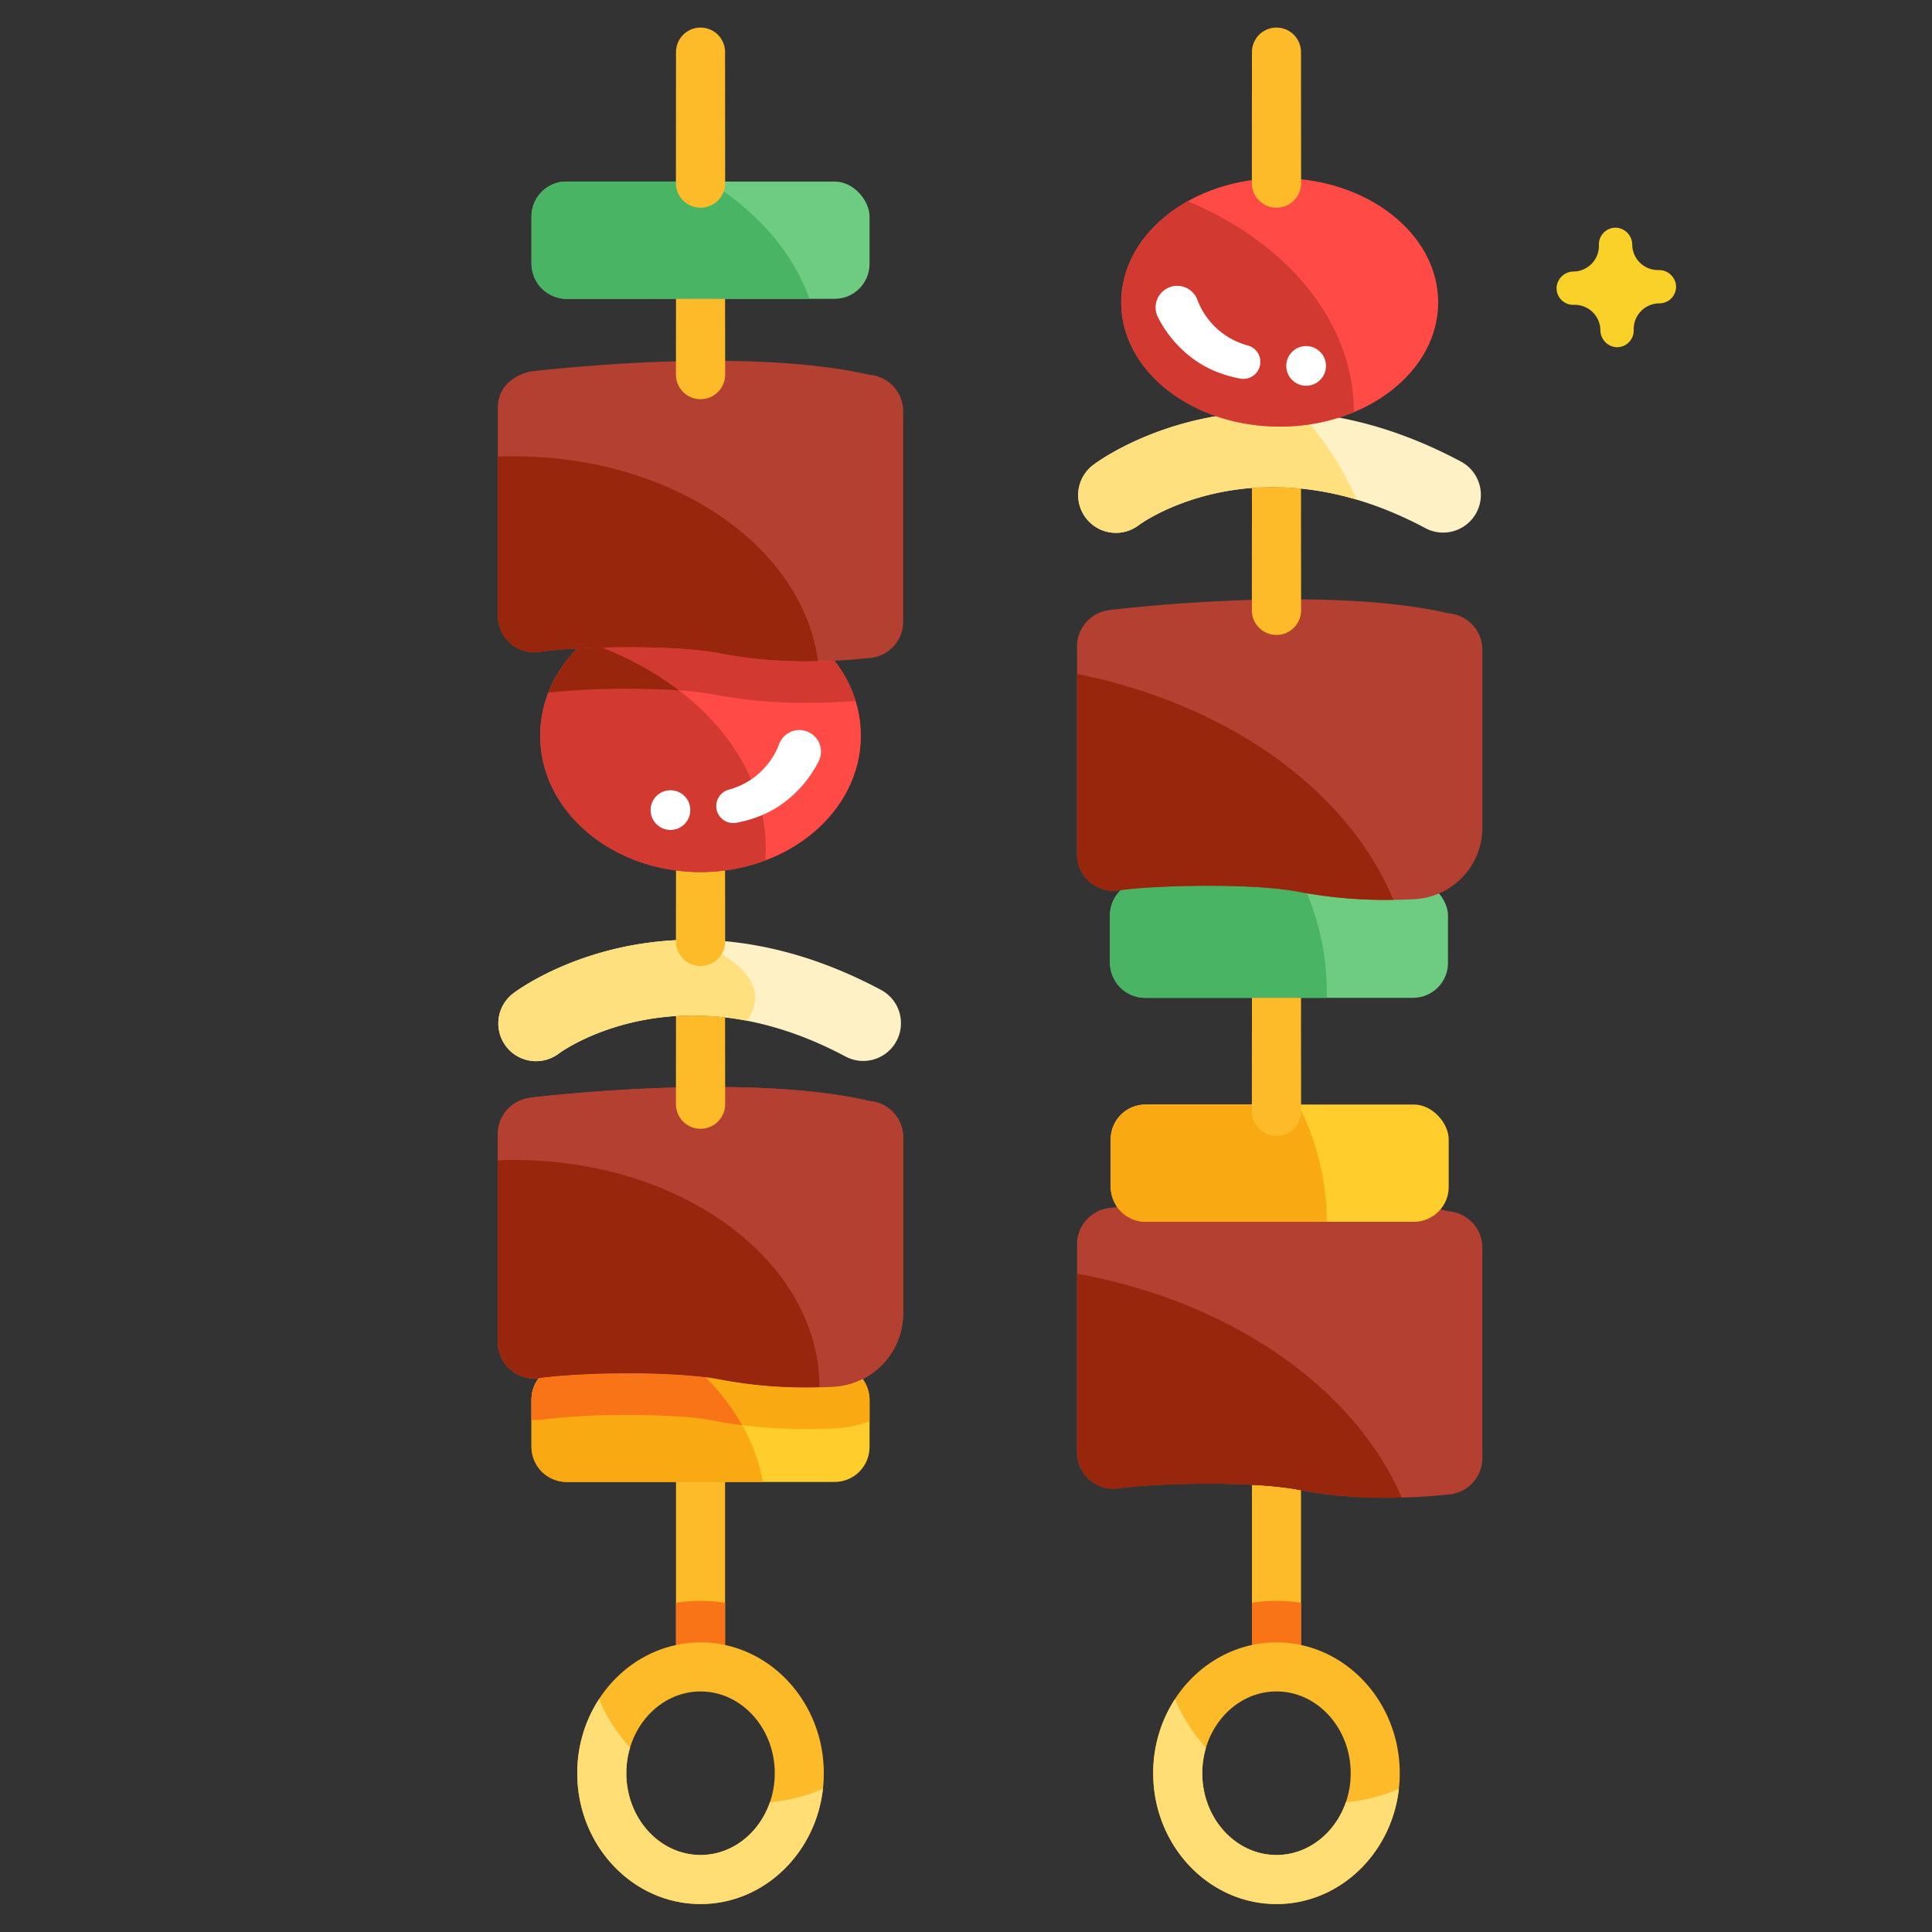 <svg xmlns="http://www.w3.org/2000/svg" viewBox="0 0 512 512"><rect x="0" y="0" width="512" height="512" fill="#333333" stroke="none"/><title>Barbecue</title><g id="Barbecue"><path d="M439.495,71.57h0a6.818,6.818,0,0,1-6.935-6.7h0a4.542,4.542,0,0,0-4.058-4.513,4.414,4.414,0,0,0-4.771,4.475l.003.19a6.818,6.818,0,0,1-6.7,6.935h0a4.542,4.542,0,0,0-4.513,4.058,4.414,4.414,0,0,0,4.475,4.771l.19-.003a6.819,6.819,0,0,1,6.935,6.7h0a4.542,4.542,0,0,0,4.058,4.513,4.414,4.414,0,0,0,4.771-4.475l-.003-.19a6.819,6.819,0,0,1,6.7-6.935l.19-.003a4.414,4.414,0,0,0,4.309-4.922A4.542,4.542,0,0,0,439.495,71.57Z" style="fill:#f9d129"/><path d="M382.439,141.141a9.96,9.96,0,0,1-4.7-1.18c-44.633-23.823-75.575-1.08-75.883-.848A10,10,0,1,1,289.79,123.165c1.671-1.266,41.578-30.626,97.366-.848a10.001,10.001,0,0,1-4.717,18.824Z" style="fill:#fff1c6"/><path d="M344.439,109.292c-32.456-2.487-53.446,12.962-54.649,13.872a10,10,0,1,0,12.066,15.949c.264-.199,23.032-16.93,57.634-6.712A81.384,81.384,0,0,0,344.439,109.292Z" style="fill:#ffe07e"/><ellipse cx="339.136" cy="80.132" rx="41.997" ry="32.916" style="fill:#ff4a45"/><path d="M344.78,13.81a6.5,6.5,0,1,0-13,0l-.024,34.713a6.524,6.524,0,0,0,13.048,0Z" style="fill:#fdbb29"/><path d="M344.78,435.943V394.92c-.11-.02-.23-.05-.34-.07a92.435,92.435,0,0,0-12.66-1.36v42.453c-14.91,3.207-26.169,17.223-26.169,33.979,0,19.117,14.655,34.67,32.669,34.67s32.668-15.553,32.668-34.67C370.948,453.166,359.69,439.151,344.78,435.943Zm-6.5,55.648c-10.846,0-19.669-9.721-19.669-21.67s8.823-21.67,19.669-21.67,19.668,9.721,19.668,21.67S349.125,491.592,338.28,491.592Z" style="fill:#fdbb29"/><rect x="294.146" y="233.353" width="89.588" height="31.081" rx="9.255" style="fill:#6dcc82"/><path d="M383.925,321.007c-33.69-7.824-89.969-.87-89.969-.87l.007.008a9.687,9.687,0,0,0-8.546,9.628v55.082a9.688,9.688,0,0,0,11.21,9.565c8.138-1.279,35.181-2.092,47.81.434,14.836,2.967,30.357,2.165,39.706,1.184a9.696,9.696,0,0,0,8.701-9.637v-55.728A9.695,9.695,0,0,0,383.925,321.007Z" style="fill:#b44031"/><rect x="294.336" y="292.712" width="89.588" height="31.081" rx="9.255" style="fill:#ffcd2c"/><path d="M371.48,396.873c-12.654-29.207-45.265-51.871-86.064-59.347v47.329a9.688,9.688,0,0,0,11.21,9.565c8.138-1.279,35.181-2.092,47.81.434A123.424,123.424,0,0,0,371.48,396.873Z" style="fill:#97260d"/><path d="M303.592,292.712a9.255,9.255,0,0,0-9.255,9.255v12.57a9.255,9.255,0,0,0,9.255,9.255h48.021a68.302,68.302,0,0,0-7.598-31.081Z" style="fill:#f9aa13"/><path d="M294.146,242.608v12.57a9.255,9.255,0,0,0,9.255,9.255h48.182c.014-.563.029-1.126.029-1.692a68.009,68.009,0,0,0-6.769-29.389H303.401A9.255,9.255,0,0,0,294.146,242.608Z" style="fill:#49b464"/><path d="M383.925,162.542c-33.69-7.824-89.969-.87-89.969-.87l.021.025a9.682,9.682,0,0,0-8.56,9.61v55.082a9.688,9.688,0,0,0,11.21,9.565c8.138-1.279,35.181-2.092,47.81.434a127.456,127.456,0,0,0,30.356,1.897,18.952,18.952,0,0,0,18.052-18.935V172.208A9.695,9.695,0,0,0,383.925,162.542Z" style="fill:#b44031"/><path d="M369.234,238.444c-12.057-29.059-43.8-51.807-83.818-59.865v47.812a9.688,9.688,0,0,0,11.21,9.565c8.138-1.279,35.181-2.092,47.81.434A120.493,120.493,0,0,0,369.234,238.444Z" style="fill:#97260d"/><path d="M358.783,109.224c-.001-24.017-17.757-44.925-44.009-55.896-10.671,5.969-17.636,15.746-17.636,26.804,0,18.179,18.803,32.916,41.998,32.916A51.252,51.252,0,0,0,358.783,109.224Z" style="fill:#d13931"/><path d="M317.286,79.371A19.755,19.755,0,0,0,330.643,91.546l.158.048a4.501,4.501,0,0,1-2.128,8.734,33.12,33.12,0,0,1-6.577-1.926,28.296,28.296,0,0,1-6.115-3.47,31.369,31.369,0,0,1-9.035-10.719l-.045-.085a5.719,5.719,0,1,1,10.133-5.307A5.903,5.903,0,0,1,317.286,79.371Z" style="fill:#fff"/><circle cx="346.136" cy="96.969" r="5.259" style="fill:#fff"/><path d="M338.28,424.25a41.005,41.005,0,0,0-6.5.51v11.18a30.965,30.965,0,0,1,13,0V424.76A41.006,41.006,0,0,0,338.28,424.25Z" style="fill:#f97417"/><path d="M344.78,264.43h-13l-.024,30.073a6.524,6.524,0,1,0,13.048,0Z" style="fill:#fdbb29"/><path d="M344.78,129.48a72.144,72.144,0,0,0-13-.17l-.024,32.431a6.524,6.524,0,0,0,13.048,0Z" style="fill:#fdbb29"/><path d="M370.721,474.04c-1.93,17.19-15.74,30.55-32.44,30.55-18.01,0-32.67-15.55-32.67-34.67a35.856,35.856,0,0,1,5.76-19.63,44.89,44.89,0,0,0,8.22,12.85,23.895,23.895,0,0,0-.98,6.78c0,11.95,8.82,21.67,19.67,21.67,8.39,0,15.57-5.82,18.39-13.98A44.366,44.366,0,0,0,370.721,474.04Z" style="fill:#ffde76"/><path d="M228.758,281.162a9.964,9.964,0,0,1-4.7-1.18c-44.633-23.823-75.575-1.08-75.882-.848a10,10,0,1,1-12.066-15.949c1.671-1.265,41.578-30.624,97.367-.848a10.002,10.002,0,0,1-4.718,18.824Z" style="fill:#fff1c6"/><path d="M182.678,249.05c-27.825.317-45.47,13.303-46.569,14.135a10,10,0,1,0,12.066,15.949c.243-.184,19.592-14.398,49.697-8.642a9.908,9.908,0,0,0,2.266-6.059C200.138,258.25,193.346,252.722,182.678,249.05Z" style="fill:#ffe07e"/><rect x="140.851" y="361.651" width="89.588" height="31.081" rx="9.255" style="fill:#ffcd2c"/><path d="M140.851,370.906v12.57a9.255,9.255,0,0,0,9.255,9.255h52.062c-2.14-11.784-8.844-22.481-18.751-31.081h-33.31A9.255,9.255,0,0,0,140.851,370.906Z" style="fill:#f9aa13"/><ellipse cx="185.65" cy="194.963" rx="42.495" ry="36.139" style="fill:#ff4a45"/><path d="M192.15,435.943V392.73h-13v43.213c-14.91,3.208-26.169,17.223-26.169,33.979,0,19.117,14.655,34.67,32.669,34.67s32.669-15.553,32.669-34.67C218.319,453.166,207.06,439.151,192.15,435.943Zm-6.5,55.648c-10.845,0-19.669-9.721-19.669-21.67s8.823-21.67,19.669-21.67,19.669,9.721,19.669,21.67S196.496,491.592,185.65,491.592Z" style="fill:#fdbb29"/><rect x="140.851" y="48.114" width="89.588" height="31.081" rx="9.255" style="fill:#6dcc82"/><path d="M239.36,301.45V348a19.536,19.536,0,0,1-17.26,19.43c-.46.06-.92.1-1.39.12a126.502,126.502,0,0,1-29.76-1.92c-12.63-2.52-39.67-1.71-47.81-.43a9.689,9.689,0,0,1-11.16-8.61c-.03-.34-.05-.67-.05-1.01V300.5a8.506,8.506,0,0,1,.04-.88,9.694,9.694,0,0,1,8.52-8.68l-.02-.03a.28.28,0,0,0,.06-.01h.01c2.17-.26,56.88-6.78,89.9.88A9.701,9.701,0,0,1,239.36,301.45Z" style="fill:#b44031"/><path d="M192.15,230.68a50.496,50.496,0,0,1-13,0l-.024,18.796a6.524,6.524,0,0,0,13.048,0Z" style="fill:#fdbb29"/><path d="M239.36,301.45V348a19.536,19.536,0,0,1-17.26,19.43c-.46.06-.92.1-1.39.12a126.502,126.502,0,0,1-29.76-1.92c-12.63-2.52-39.67-1.71-47.81-.43a9.689,9.689,0,0,1-11.16-8.61c-.03-.34-.05-.67-.05-1.01V300.5a8.506,8.506,0,0,1,.04-.88,9.694,9.694,0,0,1,8.52-8.68l-.02-.03a.28.28,0,0,0,.06-.01h.01c2.17-.26,56.88-6.78,89.9.88A9.701,9.701,0,0,1,239.36,301.45Z" style="fill:#b44031"/><path d="M217.169,367.667c-.028-33.285-36.263-60.261-80.957-60.261q-2.155,0-4.282.085V355.58c0,.34.02.67.05,1.01a9.689,9.689,0,0,0,11.16,8.61c8.14-1.28,35.18-2.09,47.81.43A122.367,122.367,0,0,0,217.169,367.667Z" style="fill:#97260d"/><path d="M140.851,57.37V69.94a9.255,9.255,0,0,0,9.255,9.255h64.395c-4.367-12.358-13.861-23.167-26.695-31.081H150.106A9.255,9.255,0,0,0,140.851,57.37Z" style="fill:#49b464"/><path d="M154.969,169.973c-7.312,6.491-11.814,15.29-11.814,24.989,0,19.959,19.026,36.139,42.495,36.139a48.744,48.744,0,0,0,17.173-3.083c.065-.989.101-1.984.101-2.985C202.925,200.488,183.225,179.384,154.969,169.973Z" style="fill:#d13931"/><path d="M230.439,99.341c-33.69-7.824-89.969-.87-89.969-.87s-8.539,1.554-8.539,9.636v55.082a9.688,9.688,0,0,0,11.21,9.565c8.138-1.279,35.181-2.092,47.81.434,14.836,2.967,30.357,2.164,39.706,1.184a9.695,9.695,0,0,0,8.701-9.637V109.006A9.695,9.695,0,0,0,230.439,99.341Z" style="fill:#b44031"/><path d="M216.77,175.231c-4.041-30.488-38.563-54.305-80.558-54.305q-2.155,0-4.281.085v42.178a9.688,9.688,0,0,0,11.21,9.565c8.138-1.279,35.181-2.092,47.81.434A121.859,121.859,0,0,0,216.77,175.231Z" style="fill:#97260d"/><path d="M216.866,201.927a31.372,31.372,0,0,1-9.035,10.719,28.296,28.296,0,0,1-6.115,3.47,33.12,33.12,0,0,1-6.577,1.926,4.502,4.502,0,0,1-2.149-8.728l.179-.054a19.754,19.754,0,0,0,13.357-12.175,5.719,5.719,0,0,1,10.637,4.208,5.807,5.807,0,0,1-.248.544Z" style="fill:#fff"/><circle cx="177.676" cy="214.682" r="5.259" style="fill:#fff"/><path d="M226.75,185.76c-4.33.33-8.64.5-12.87.5a128.698,128.698,0,0,1-25.09-2.29,74.489,74.489,0,0,0-8.9-1.04,83.655,83.655,0,0,0-20.33-11.3c2.32-.06,4.74-.09,7.18-.09,8.94,0,18.21.45,24.21,1.65a118.945,118.945,0,0,0,22.93,2.07c2.54,0,4.97-.06,7.26-.17A33.627,33.627,0,0,1,226.75,185.76Z" style="fill:#d13931"/><path d="M179.89,182.93c-3.83-.25-8.3-.39-13.15-.39a191.693,191.693,0,0,0-21.41,1.01,34.815,34.815,0,0,1,7.62-11.66c2.05-.11,4.28-.2,6.6-.26h.01A83.655,83.655,0,0,1,179.89,182.93Z" style="fill:#97260d"/><path d="M230.44,370.91v5.77a31.177,31.177,0,0,1-7.01,1.67c-.75.09-1.5.16-2.23.19-2.46.11-4.93.17-7.35.17a136.127,136.127,0,0,1-17.17-1.03A58.335,58.335,0,0,0,187.01,365c1.42.18,2.75.39,3.94.63a118.694,118.694,0,0,0,22.9,2.08c2.39,0,4.69-.06,6.86-.16.47-.02.93-.06,1.39-.12a19.338,19.338,0,0,0,6.55-1.98A9.201,9.201,0,0,1,230.44,370.91Z" style="fill:#f9aa13"/><path d="M196.68,377.68q-4.065-.495-7.88-1.26c-4.56-.91-12.6-1.43-22.06-1.43a180.63,180.63,0,0,0-21.9,1.08,21.869,21.869,0,0,1-3.23.25c-.25,0-.5-.03-.76-.04v-5.37a9.198,9.198,0,0,1,1.95-5.67c.11-.01.23-.02.34-.04a188.99,188.99,0,0,1,23.6-1.21A171.263,171.263,0,0,1,187.01,365,58.335,58.335,0,0,1,196.68,377.68Z" style="fill:#f97417"/><path d="M185.65,424.25a41.005,41.005,0,0,0-6.5.51v11.18a30.965,30.965,0,0,1,13,0V424.76A41.005,41.005,0,0,0,185.65,424.25Z" style="fill:#f97417"/><path d="M192.15,79.2h-13l-.024,20.064a6.524,6.524,0,0,0,13.048,0Z" style="fill:#fdbb29"/><path d="M192.15,13.81a6.5,6.5,0,0,0-13,0l-.024,34.713a6.524,6.524,0,0,0,13.048,0Z" style="fill:#fdbb29"/><path d="M218.09,474.04c-1.93,17.19-15.74,30.55-32.44,30.55-18.01,0-32.67-15.55-32.67-34.67a35.856,35.856,0,0,1,5.76-19.63,44.891,44.891,0,0,0,8.22,12.85,23.895,23.895,0,0,0-.98,6.78c0,11.95,8.82,21.67,19.67,21.67,8.39,0,15.57-5.82,18.39-13.98A44.365,44.365,0,0,0,218.09,474.04Z" style="fill:#ffde76"/><path d="M192.15,269.62a71.217,71.217,0,0,0-13-.36l-.024,23.35a6.524,6.524,0,0,0,13.048,0Z" style="fill:#fdbb29"/></g></svg>